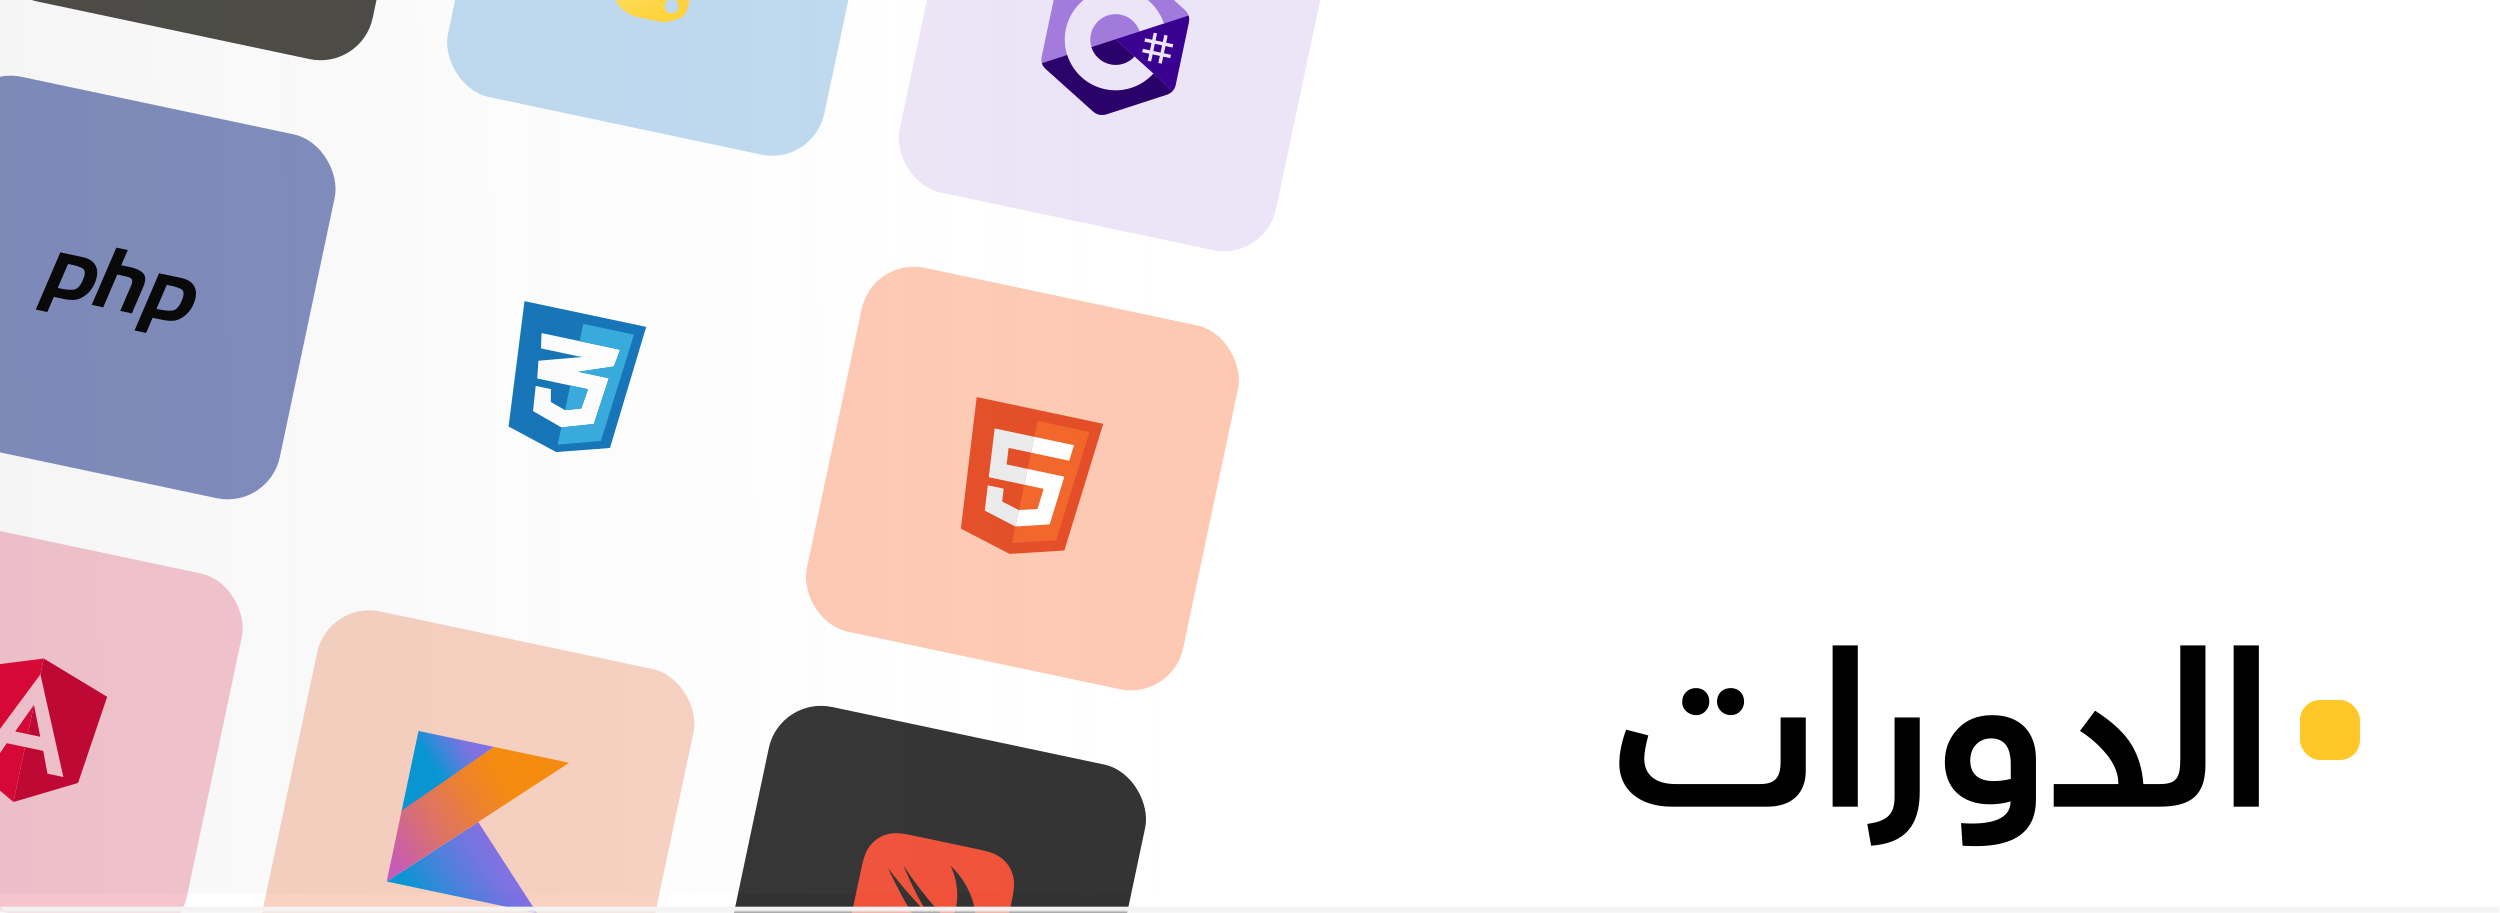 <svg width="375" height="137" viewBox="0 0 375 137" fill="none" xmlns="http://www.w3.org/2000/svg">
<g clip-path="url(#clip0_73_9259)">
<mask id="path-1-inside-1_73_9259" fill="white">
<path d="M-2 0H375V137H-2V0Z"/>
</mask>
<path d="M-2 0H375V137H-2V0Z" fill="white"/>
<g filter="url(#filter0_d_73_9259)">
<rect x="9.334" y="-58" width="57.707" height="55.784" rx="8" transform="rotate(11.941 9.334 -58)" fill="#484742"/>
<rect x="-4.597" y="7.868" width="57.707" height="55.784" rx="8" transform="rotate(11.941 -4.597 7.868)" fill="#7D8BBD"/>
<g clip-path="url(#clip1_73_9259)">
<path d="M9.046 35.857L12.395 36.566C13.376 36.782 14.029 37.216 14.352 37.867C14.676 38.519 14.661 39.312 14.306 40.247C14.154 40.676 13.934 41.082 13.644 41.465C13.362 41.849 13.015 42.176 12.601 42.445C12.093 42.79 11.589 42.971 11.089 42.987C10.59 43.004 10.086 42.958 9.578 42.85L8.078 42.533L7.101 44.807L5.364 44.44L9.046 35.857ZM10.207 37.591L8.664 41.182C8.712 41.201 8.761 41.215 8.811 41.226C8.87 41.238 8.928 41.251 8.986 41.263C9.784 41.441 10.468 41.502 11.036 41.449C11.606 41.386 12.093 40.854 12.497 39.851C12.832 39.008 12.788 38.472 12.367 38.244C11.953 38.017 11.412 37.838 10.744 37.705C10.642 37.692 10.546 37.676 10.454 37.657C10.371 37.639 10.283 37.621 10.192 37.601L10.207 37.591Z" fill="black"/>
<path d="M17.453 35.142L19.177 35.507L18.185 37.79L19.735 38.118C20.581 38.315 21.177 38.623 21.523 39.045C21.878 39.468 21.869 40.128 21.497 41.024L19.779 45.008L18.03 44.638L19.67 40.833C19.841 40.434 19.879 40.133 19.783 39.93C19.686 39.727 19.417 39.579 18.976 39.485L17.591 39.179L15.48 44.099L13.756 43.734L17.453 35.142Z" fill="black"/>
<path d="M23.861 38.991L27.21 39.699C28.192 39.915 28.844 40.349 29.168 41.001C29.491 41.652 29.476 42.446 29.122 43.38C28.97 43.81 28.749 44.215 28.459 44.598C28.178 44.982 27.83 45.309 27.416 45.579C26.908 45.924 26.404 46.104 25.905 46.121C25.405 46.137 24.901 46.091 24.393 45.984L22.893 45.667L21.916 47.941L20.179 47.573L23.861 38.991ZM25.022 40.725L23.479 44.315C23.528 44.334 23.577 44.349 23.627 44.359C23.685 44.372 23.744 44.384 23.802 44.396C24.6 44.574 25.283 44.636 25.852 44.582C26.422 44.52 26.909 43.987 27.312 42.984C27.647 42.142 27.604 41.606 27.182 41.377C26.768 41.151 26.228 40.971 25.559 40.838C25.458 40.825 25.361 40.809 25.27 40.79C25.186 40.772 25.099 40.754 25.007 40.734L25.022 40.725Z" fill="black"/>
</g>
<rect x="-18.527" y="73.736" width="57.707" height="55.784" rx="8" transform="rotate(11.941 -18.527 73.736)" fill="#F5C4CF"/>
<rect x="77.084" y="-43.672" width="57.707" height="55.784" rx="8" transform="rotate(11.941 77.084 -43.672)" fill="#BEDAF0"/>
<g clip-path="url(#clip2_73_9259)">
<path d="M101.795 -21.733C100.863 -21.926 99.957 -22.035 99.145 -22.061C96.754 -22.142 96.155 -21.378 95.823 -19.806L95.384 -17.73L100.831 -16.578L100.684 -15.886L93.193 -17.47C91.61 -17.805 90.022 -17.147 89.206 -15.428C88.267 -13.459 87.971 -12.169 88.035 -9.892C88.081 -8.198 88.763 -6.853 90.346 -6.518L92.219 -6.122L92.745 -8.611C93.126 -10.409 95.017 -11.666 96.864 -11.275L102.305 -10.124C103.819 -9.804 105.292 -10.795 105.614 -12.316L106.711 -17.503C107.023 -18.98 106.012 -20.352 104.586 -20.911C103.683 -21.265 102.727 -21.541 101.795 -21.733ZM98.496 -20.686C99.059 -20.567 99.42 -20.003 99.298 -19.429C99.177 -18.857 98.62 -18.491 98.057 -18.61C97.493 -18.73 97.133 -19.289 97.254 -19.861C97.375 -20.436 97.931 -20.806 98.496 -20.686Z" fill="url(#paint0_linear_73_9259)"/>
<path d="M106.805 -14.592L106.293 -12.173C105.896 -10.297 103.973 -9.055 102.16 -9.439L96.719 -10.589C95.229 -10.905 93.726 -9.89 93.41 -8.397L92.313 -3.211C92.001 -1.734 93.101 -0.595 94.451 0.134C96.068 1.005 97.702 1.447 99.892 1.284C101.347 1.177 102.869 0.664 103.201 -0.908L103.64 -2.984L98.199 -4.135L98.346 -4.827L106.51 -3.1C108.093 -2.765 108.917 -3.745 109.818 -5.285C110.747 -6.872 111.07 -8.518 110.988 -10.822C110.931 -12.48 110.434 -13.824 108.849 -14.159L106.805 -14.592ZM100.967 -2.103C101.531 -1.984 101.891 -1.424 101.77 -0.852C101.648 -0.278 101.092 0.092 100.528 -0.027C99.965 -0.146 99.604 -0.71 99.726 -1.285C99.847 -1.857 100.404 -2.222 100.967 -2.103Z" fill="url(#paint1_linear_73_9259)"/>
</g>
<rect x="63.153" y="22.197" width="57.707" height="55.784" rx="8" transform="rotate(11.941 63.153 22.197)" fill="white"/>
<rect x="49.223" y="88.065" width="57.707" height="55.784" rx="8" transform="rotate(11.941 49.223 88.065)" fill="#F8D1C1"/>
<rect x="144.834" y="-29.343" width="57.707" height="55.784" rx="8" transform="rotate(11.941 144.834 -29.343)" fill="#ECE5F7"/>
<g clip-path="url(#clip3_73_9259)">
<path d="M173.238 4.588L174.297 4.812L174.073 5.871L173.014 5.647L173.238 4.588Z" fill="#A179DC"/>
<path fill-rule="evenodd" clip-rule="evenodd" d="M178.323 1.388C178.403 1.008 178.393 0.655 178.29 0.333C178.188 0.015 177.997 -0.273 177.713 -0.529C176.706 -1.433 175.699 -2.336 174.691 -3.238C173.348 -4.442 172.005 -5.645 170.664 -6.851C170.031 -7.42 169.329 -7.552 168.524 -7.281C167.802 -7.039 165.345 -6.242 163.115 -5.52L163.115 -5.52C161.646 -5.044 160.275 -4.6 159.567 -4.368C158.832 -4.128 158.391 -3.615 158.232 -2.862C157.903 -1.311 157.575 0.24 157.247 1.791C156.919 3.342 156.591 4.893 156.263 6.444C156.184 6.815 156.193 7.16 156.29 7.477C156.389 7.803 156.583 8.099 156.874 8.361C157.426 8.858 158.493 9.814 159.64 10.84L159.642 10.842C161.391 12.407 163.322 14.136 163.885 14.652C164.512 15.225 165.207 15.388 166.017 15.124C167.756 14.557 169.495 13.993 171.235 13.428L171.237 13.428C172.499 13.018 173.76 12.608 175.022 12.198C175.394 12.076 175.691 11.884 175.914 11.627C176.13 11.376 176.278 11.064 176.357 10.692C176.357 10.692 177.668 4.49 178.323 1.388ZM168.926 -3.542C171.689 -2.958 173.783 -0.947 174.604 1.556L174.596 1.532L170.949 2.717C170.538 1.497 169.519 0.517 168.175 0.217L168.133 0.207C166.079 -0.227 164.061 1.086 163.627 3.14C163.485 3.812 163.531 4.479 163.727 5.089C164.132 6.343 165.177 7.353 166.559 7.646C167.939 7.937 169.302 7.44 170.18 6.459L173.028 9.026C171.282 10.967 168.587 11.96 165.85 11.412L165.766 11.395C162.995 10.809 160.895 8.788 160.08 6.273C159.683 5.045 159.591 3.7 159.877 2.347C160.75 -1.778 164.801 -4.415 168.926 -3.542ZM170.201 6.435L170.18 6.459C170.187 6.451 170.194 6.443 170.201 6.435ZM173.35 4.058L173.574 2.999L173.044 2.887L172.82 3.946L171.761 3.722L171.649 4.252L172.708 4.476L172.484 5.535L171.425 5.311L171.313 5.841L172.372 6.065L172.148 7.124L172.678 7.236L172.902 6.177L173.961 6.401L173.737 7.46L174.267 7.572L174.491 6.513L175.55 6.737L175.662 6.207L174.603 5.983L174.827 4.924L175.886 5.148L175.998 4.618L174.939 4.394L175.163 3.335L174.633 3.223L174.409 4.282L173.35 4.058Z" fill="#A179DC"/>
<path d="M160.073 6.249L156.29 7.477C156.389 7.803 156.583 8.099 156.874 8.361C157.426 8.858 158.494 9.814 159.641 10.841C161.39 12.407 163.322 14.136 163.885 14.652C164.512 15.225 165.207 15.388 166.017 15.124C167.756 14.557 169.496 13.992 171.236 13.428C172.498 13.018 173.76 12.608 175.022 12.198C175.394 12.076 175.691 11.884 175.914 11.627L173.028 9.026C171.282 10.967 168.587 11.96 165.85 11.412L165.766 11.395C162.995 10.809 160.895 8.788 160.08 6.273C160.078 6.265 160.075 6.257 160.073 6.249Z" fill="#280068"/>
<path d="M170.18 6.459C169.302 7.44 167.939 7.937 166.559 7.646C165.177 7.353 164.132 6.343 163.727 5.089C163.725 5.081 163.722 5.073 163.719 5.064L167.331 3.892L170.18 6.459Z" fill="#280068"/>
<path d="M173.238 4.588L174.297 4.812L174.073 5.871L173.014 5.647L173.238 4.588Z" fill="#390091"/>
<path fill-rule="evenodd" clip-rule="evenodd" d="M178.29 0.333C178.393 0.655 178.403 1.008 178.323 1.388C177.668 4.49 176.357 10.692 176.357 10.692C176.278 11.064 176.13 11.376 175.914 11.627L167.331 3.892L178.29 0.333ZM173.35 4.058L173.574 2.999L173.044 2.887L172.82 3.946L171.761 3.722L171.649 4.252L172.708 4.476L172.484 5.535L171.425 5.311L171.313 5.841L172.372 6.065L172.148 7.124L172.678 7.236L172.902 6.177L173.961 6.401L173.737 7.46L174.267 7.572L174.491 6.513L175.55 6.737L175.662 6.207L174.603 5.983L174.827 4.924L175.886 5.148L175.998 4.618L174.939 4.394L175.163 3.335L174.633 3.223L174.409 4.282L173.35 4.058Z" fill="#390091"/>
</g>
<rect x="130.903" y="36.525" width="57.707" height="55.784" rx="8" transform="rotate(11.941 130.903 36.525)" fill="#FDC9B3"/>
<rect x="116.973" y="102.393" width="57.707" height="55.784" rx="8" transform="rotate(11.941 116.973 102.393)" fill="#323232"/>
<g clip-path="url(#clip4_73_9259)">
<path fill-rule="evenodd" clip-rule="evenodd" d="M78.674 43.174L76.286 61.979L83.423 65.806L91.498 65.196L96.929 47.035L78.674 43.174ZM80.59 54.779L88.196 56.388L87.191 59.265L84.752 59.522L82.627 58.3L82.638 56.371L80.356 55.888L79.954 59.665L84.205 62.109L89.082 61.596L91.328 54.733L86.764 53.768L92.099 52.965L93.026 50.458L81.237 47.964L81.148 50.263L87.233 51.55L80.757 52.111L80.59 54.779Z" fill="#1172B8"/>
<path d="M87.489 46.583L95.095 48.192L90.134 64.135L83.658 64.697L84.205 62.109L89.082 61.596L91.328 54.733L86.764 53.768L92.099 52.965L93.026 50.458L86.942 49.171L87.489 46.583Z" fill="#33AADD"/>
<path d="M86.472 51.389L86.424 51.62L87.233 51.55L86.472 51.389Z" fill="#33AADD"/>
<path d="M85.534 55.825L84.752 59.522L87.191 59.265L88.196 56.388L85.534 55.825Z" fill="#33AADD"/>
</g>
<g clip-path="url(#clip5_73_9259)">
<path d="M165.481 61.572L159.655 80.575L151.428 81.086L144.132 77.295L146.502 57.558L165.481 61.572Z" fill="#E44D26"/>
<path d="M151.788 79.442L158.436 79.029L163.414 62.789L155.656 61.149L151.788 79.442Z" fill="#F16529"/>
<path d="M151.29 65.19L154.651 65.9L155.153 63.525L149.196 62.264L148.317 69.585L153.634 70.709L154.136 68.334L150.992 67.668L151.29 65.19ZM150.557 71.3L148.172 70.795L147.716 74.596L152.297 76.977L152.308 76.976L152.831 74.504L152.82 74.505L150.325 73.231L150.557 71.3Z" fill="#EBEBEB"/>
<path d="M153.626 70.708L156.552 71.326L155.624 74.35L152.823 74.504L152.3 76.976L157.457 76.656L159.458 70.126L159.651 69.5L154.129 68.332L153.626 70.708ZM154.643 65.899L160.382 67.113L161.097 64.782L155.146 63.523L154.643 65.899Z" fill="white"/>
</g>
<g clip-path="url(#clip6_73_9259)">
<path fill-rule="evenodd" clip-rule="evenodd" d="M151.92 132.319C151.878 132.548 151.833 132.775 151.786 133.003C151.733 133.262 151.678 133.521 151.624 133.779L149.816 142.327C149.763 142.577 149.71 142.826 149.656 143.076C149.606 143.303 149.556 143.529 149.502 143.755C149.384 144.247 149.249 144.74 149.058 145.21C148.863 145.688 148.62 146.12 148.294 146.523C147.975 146.918 147.594 147.262 147.168 147.539C146.742 147.816 146.274 148.026 145.783 148.158C145.283 148.292 144.79 148.34 144.275 148.324C143.766 148.308 143.261 148.232 142.763 148.141C142.535 148.099 142.307 148.053 142.08 148.007C141.839 147.957 141.598 147.906 141.358 147.856L132.728 146.031C132.487 145.98 132.247 145.929 132.007 145.876C131.78 145.827 131.553 145.776 131.328 145.722C130.835 145.604 130.342 145.469 129.871 145.278C129.394 145.084 128.962 144.84 128.56 144.515C128.164 144.196 127.821 143.815 127.543 143.389C127.266 142.962 127.057 142.494 126.925 142.003C126.791 141.503 126.743 141.01 126.759 140.494C126.774 139.987 126.851 139.481 126.942 138.984C126.984 138.755 127.029 138.528 127.076 138.3C127.124 138.062 127.175 137.823 127.225 137.585C127.232 137.554 127.239 137.522 127.245 137.491L129.033 129.036C129.039 129.008 129.045 128.979 129.051 128.951C129.102 128.71 129.153 128.468 129.206 128.227C129.255 128 129.306 127.774 129.36 127.548C129.478 127.056 129.613 126.563 129.804 126.092C129.999 125.614 130.242 125.183 130.567 124.78C130.887 124.384 131.268 124.041 131.694 123.764C131.8 123.694 131.91 123.629 132.021 123.569C132.355 123.387 132.711 123.244 133.079 123.145C133.204 123.112 133.329 123.084 133.453 123.061C133.827 122.991 134.201 122.967 134.587 122.979C134.968 122.99 135.348 123.036 135.724 123.097C135.849 123.117 135.974 123.139 136.099 123.162C136.327 123.204 136.555 123.25 136.782 123.296C137.052 123.352 137.322 123.409 137.592 123.466L146.046 125.254C146.316 125.311 146.586 125.368 146.855 125.426C147.082 125.476 147.309 125.526 147.535 125.581C148.027 125.699 148.52 125.833 148.991 126.025C149.468 126.219 149.9 126.463 150.302 126.788C150.698 127.107 151.041 127.488 151.319 127.914C151.596 128.34 151.805 128.808 151.937 129.3C152.071 129.8 152.119 130.292 152.103 130.808C152.088 131.316 152.012 131.822 151.92 132.319ZM145.473 139.694L145.474 139.696C146.909 142.494 145.84 144.942 145.694 144.406C145.097 142.219 143.101 142.323 142.04 142.617C141.95 142.648 141.86 142.675 141.769 142.702C141.764 142.704 141.758 142.705 141.753 142.707C141.747 142.709 141.74 142.711 141.735 142.713L141.737 142.711C139.522 143.348 136.832 142.861 134.388 141.137C132.339 139.692 130.838 137.641 130.042 135.463C130.558 136.044 131.135 136.581 131.768 137.059C134.327 138.99 137.201 139.497 139.482 138.689C137.075 135.871 135.285 132.485 133.939 129.763C133.674 129.27 133.444 128.767 133.268 128.259C135.045 130.741 137.989 134.008 139.089 134.973C137.031 131.613 135.425 127.671 135.511 127.804C138.796 132.892 142.144 136.084 142.144 136.084C142.272 136.195 142.366 136.282 142.44 136.356C142.562 136.17 142.677 135.977 142.783 135.772C143.964 133.477 143.803 130.533 142.593 127.875C145.973 131.018 147.327 135.917 145.6 139.453C145.566 139.522 145.53 139.588 145.494 139.654C145.487 139.667 145.48 139.681 145.473 139.694Z" fill="#F05138"/>
</g>
<g clip-path="url(#clip7_73_9259)">
<path d="M58.001 130.226L71.727 121.293L80.585 135.002L58.001 130.226Z" fill="url(#paint2_linear_73_9259)"/>
<path d="M62.777 107.643L74.107 110.039L60.19 119.876L62.777 107.643Z" fill="url(#paint3_linear_73_9259)"/>
<path d="M74.107 110.039L60.254 119.575L58.001 130.226L71.727 121.293L85.361 112.419L74.107 110.039Z" fill="url(#paint4_linear_73_9259)"/>
</g>
<g clip-path="url(#clip8_73_9259)">
<path d="M6.559 96.776L-4.468 98.177L-5.703 111.756L2.007 118.3L3.75 110.056L1.015 109.477L-0.941 112.347L-3.335 111.841L6.056 99.155L6.559 96.776Z" fill="#DD0031"/>
<path d="M5.091 103.718L2.285 107.722L4.16 108.119L5.091 103.718Z" fill="#DD0031"/>
<path d="M6.562 96.776L16.078 102.522L11.709 115.438L2.01 118.3L3.754 110.057L6.489 110.635L7.116 114.051L9.51 114.557L6.059 99.155L6.562 96.776Z" fill="#C3002F"/>
<path d="M5.094 103.718L6.039 108.516L4.163 108.119L5.094 103.718Z" fill="#C3002F"/>
</g>
</g>
<rect width="375" height="134" fill="url(#paint5_linear_73_9259)"/>
<path d="M255.824 106.664C254.672 107.976 252.208 107.016 252.336 105.224C252.336 104.072 253.232 103.208 254.384 103.208C255.568 103.208 256.4 104.04 256.4 105.224C256.4 105.8 256.208 106.28 255.824 106.664ZM259.632 107.272C258.448 107.272 257.552 106.376 257.552 105.224C257.552 104.04 258.384 103.208 259.632 103.208C260.784 103.208 261.616 104.072 261.616 105.224C261.616 106.376 260.752 107.272 259.632 107.272ZM267.088 114.28V107.624H270.864V115.624C270.864 118.952 268.816 121 265.104 121H250.768C245.904 121 242.896 118.408 242.896 114.568C242.896 112.968 243.248 111.272 243.92 109.448L247.248 110.312C246.832 111.848 246.64 113 246.64 113.8C246.64 116.264 248.368 117.608 251.344 117.608H263.984C266.192 117.608 267.088 116.712 267.088 114.28ZM278.669 121H274.893V96.808H278.669V121ZM280.666 126.856L280.09 123.592C283.066 123.176 284.186 122.184 284.186 119.528V107.624H287.962V118.76C287.962 123.912 285.69 126.504 280.666 126.856ZM294.383 126.856L294.159 123.464C298.927 123.816 301.615 122.76 301.583 120.2C300.719 120.488 299.663 120.648 298.479 120.648C294.351 120.648 291.727 118.28 291.727 114.28C291.727 112.328 292.367 110.696 293.679 109.32C294.959 107.944 296.687 107.272 298.831 107.272C303.183 107.272 305.391 109.992 305.391 113.8V119.976C305.391 124.616 302.383 126.92 296.399 126.92C295.535 126.92 294.863 126.888 294.383 126.856ZM299.055 117.16C299.855 117.16 300.719 117.064 301.615 116.84V114.632C301.615 112.04 300.623 110.76 298.639 110.76C296.847 110.76 295.535 112.104 295.535 114.056C295.535 116.104 296.783 117.16 299.055 117.16ZM321.497 117.608H323.897C324.313 117.608 324.537 118.216 324.537 119.4C324.537 120.456 324.313 121 323.897 121H308.057V117.608H317.753V117.544C317.753 116.072 317.177 114.632 316.025 113.192C314.841 111.752 313.497 110.568 311.993 109.64L314.265 106.6C316.857 108.264 318.681 109.96 319.737 111.72C320.793 113.48 321.369 115.464 321.497 117.608ZM323.906 121V117.608C326.434 117.608 327.042 116.776 327.042 113.864V96.808H330.818V114.664C330.818 119.304 328.674 121 323.906 121ZM338.826 121H335.049V96.808H338.826V121Z" fill="black"/>
<rect x="345" y="105" width="9" height="9" rx="3" fill="#FFC727"/>
</g>
<path d="M375 136H-2V138H375V136Z" fill="#F3F3F3" mask="url(#path-1-inside-1_73_9259)"/>
<defs>
<filter id="filter0_d_73_9259" x="-50.265" y="-62.266" width="257.823" height="305.309" filterUnits="userSpaceOnUse" color-interpolation-filters="sRGB">
<feFlood flood-opacity="0" result="BackgroundImageFix"/>
<feColorMatrix in="SourceAlpha" type="matrix" values="0 0 0 0 0 0 0 0 0 0 0 0 0 0 0 0 0 0 127 0" result="hardAlpha"/>
<feOffset dy="2"/>
<feGaussianBlur stdDeviation="4"/>
<feComposite in2="hardAlpha" operator="out"/>
<feColorMatrix type="matrix" values="0 0 0 0 0.3 0 0 0 0 0.3 0 0 0 0 0.3 0 0 0 0.25 0"/>
<feBlend mode="normal" in2="BackgroundImageFix" result="effect1_dropShadow_73_9259"/>
<feBlend mode="normal" in="SourceGraphic" in2="effect1_dropShadow_73_9259" result="shape"/>
</filter>
<linearGradient id="paint0_linear_73_9259" x1="90.638" y1="-24.093" x2="104.566" y2="-6.046" gradientUnits="userSpaceOnUse">
<stop stop-color="#5A9FD4"/>
<stop offset="1" stop-color="#306998"/>
</linearGradient>
<linearGradient id="paint1_linear_73_9259" x1="100.654" y1="-1.271" x2="97.483" y2="-8.538" gradientUnits="userSpaceOnUse">
<stop stop-color="#FFD43B"/>
<stop offset="1" stop-color="#FFE873"/>
</linearGradient>
<linearGradient id="paint2_linear_73_9259" x1="62.893" y1="136.772" x2="75.819" y2="128.358" gradientUnits="userSpaceOnUse">
<stop offset="0.097" stop-color="#0095D5"/>
<stop offset="0.301" stop-color="#238AD9"/>
<stop offset="0.621" stop-color="#557BDE"/>
<stop offset="0.864" stop-color="#7472E2"/>
<stop offset="1" stop-color="#806EE3"/>
</linearGradient>
<linearGradient id="paint3_linear_73_9259" x1="63.402" y1="112.517" x2="70.909" y2="107.631" gradientUnits="userSpaceOnUse">
<stop offset="0.118" stop-color="#0095D5"/>
<stop offset="0.418" stop-color="#3C83DC"/>
<stop offset="0.696" stop-color="#6D74E1"/>
<stop offset="0.833" stop-color="#806EE3"/>
</linearGradient>
<linearGradient id="paint4_linear_73_9259" x1="54.584" y1="127.602" x2="80.043" y2="111.031" gradientUnits="userSpaceOnUse">
<stop offset="0.107" stop-color="#C757BC"/>
<stop offset="0.214" stop-color="#D0609A"/>
<stop offset="0.425" stop-color="#E1725C"/>
<stop offset="0.605" stop-color="#EE7E2F"/>
<stop offset="0.743" stop-color="#F58613"/>
<stop offset="0.823" stop-color="#F88909"/>
</linearGradient>
<linearGradient id="paint5_linear_73_9259" x1="-65" y1="74.147" x2="187.994" y2="71.348" gradientUnits="userSpaceOnUse">
<stop stop-color="#454545" stop-opacity="0.1"/>
<stop offset="1" stop-color="white" stop-opacity="0"/>
</linearGradient>
<clipPath id="clip0_73_9259">
<path d="M-2 0H375V137H-2V0Z" fill="white"/>
</clipPath>
<clipPath id="clip1_73_9259">
<rect width="23.083" height="23.083" fill="white" transform="translate(8.958 27.447) rotate(11.941)"/>
</clipPath>
<clipPath id="clip2_73_9259">
<rect width="23.083" height="23.083" fill="white" transform="translate(90.638 -24.093) rotate(11.941)"/>
</clipPath>
<clipPath id="clip3_73_9259">
<rect width="23.083" height="23.083" fill="white" transform="translate(158.388 -9.765) rotate(11.941)"/>
</clipPath>
<clipPath id="clip4_73_9259">
<rect width="23.083" height="23.083" fill="white" transform="translate(76.708 41.775) rotate(11.941)"/>
</clipPath>
<clipPath id="clip5_73_9259">
<rect width="23.083" height="23.083" fill="white" transform="translate(144.458 56.103) rotate(11.941)"/>
</clipPath>
<clipPath id="clip6_73_9259">
<rect width="23.083" height="23.083" fill="white" transform="translate(130.527 121.972) rotate(11.941)"/>
</clipPath>
<clipPath id="clip7_73_9259">
<rect width="23.083" height="23.083" fill="white" transform="translate(62.777 107.643) rotate(11.941)"/>
</clipPath>
<clipPath id="clip8_73_9259">
<rect width="23.083" height="23.083" fill="white" transform="translate(-4.973 93.315) rotate(11.941)"/>
</clipPath>
</defs>
</svg>
